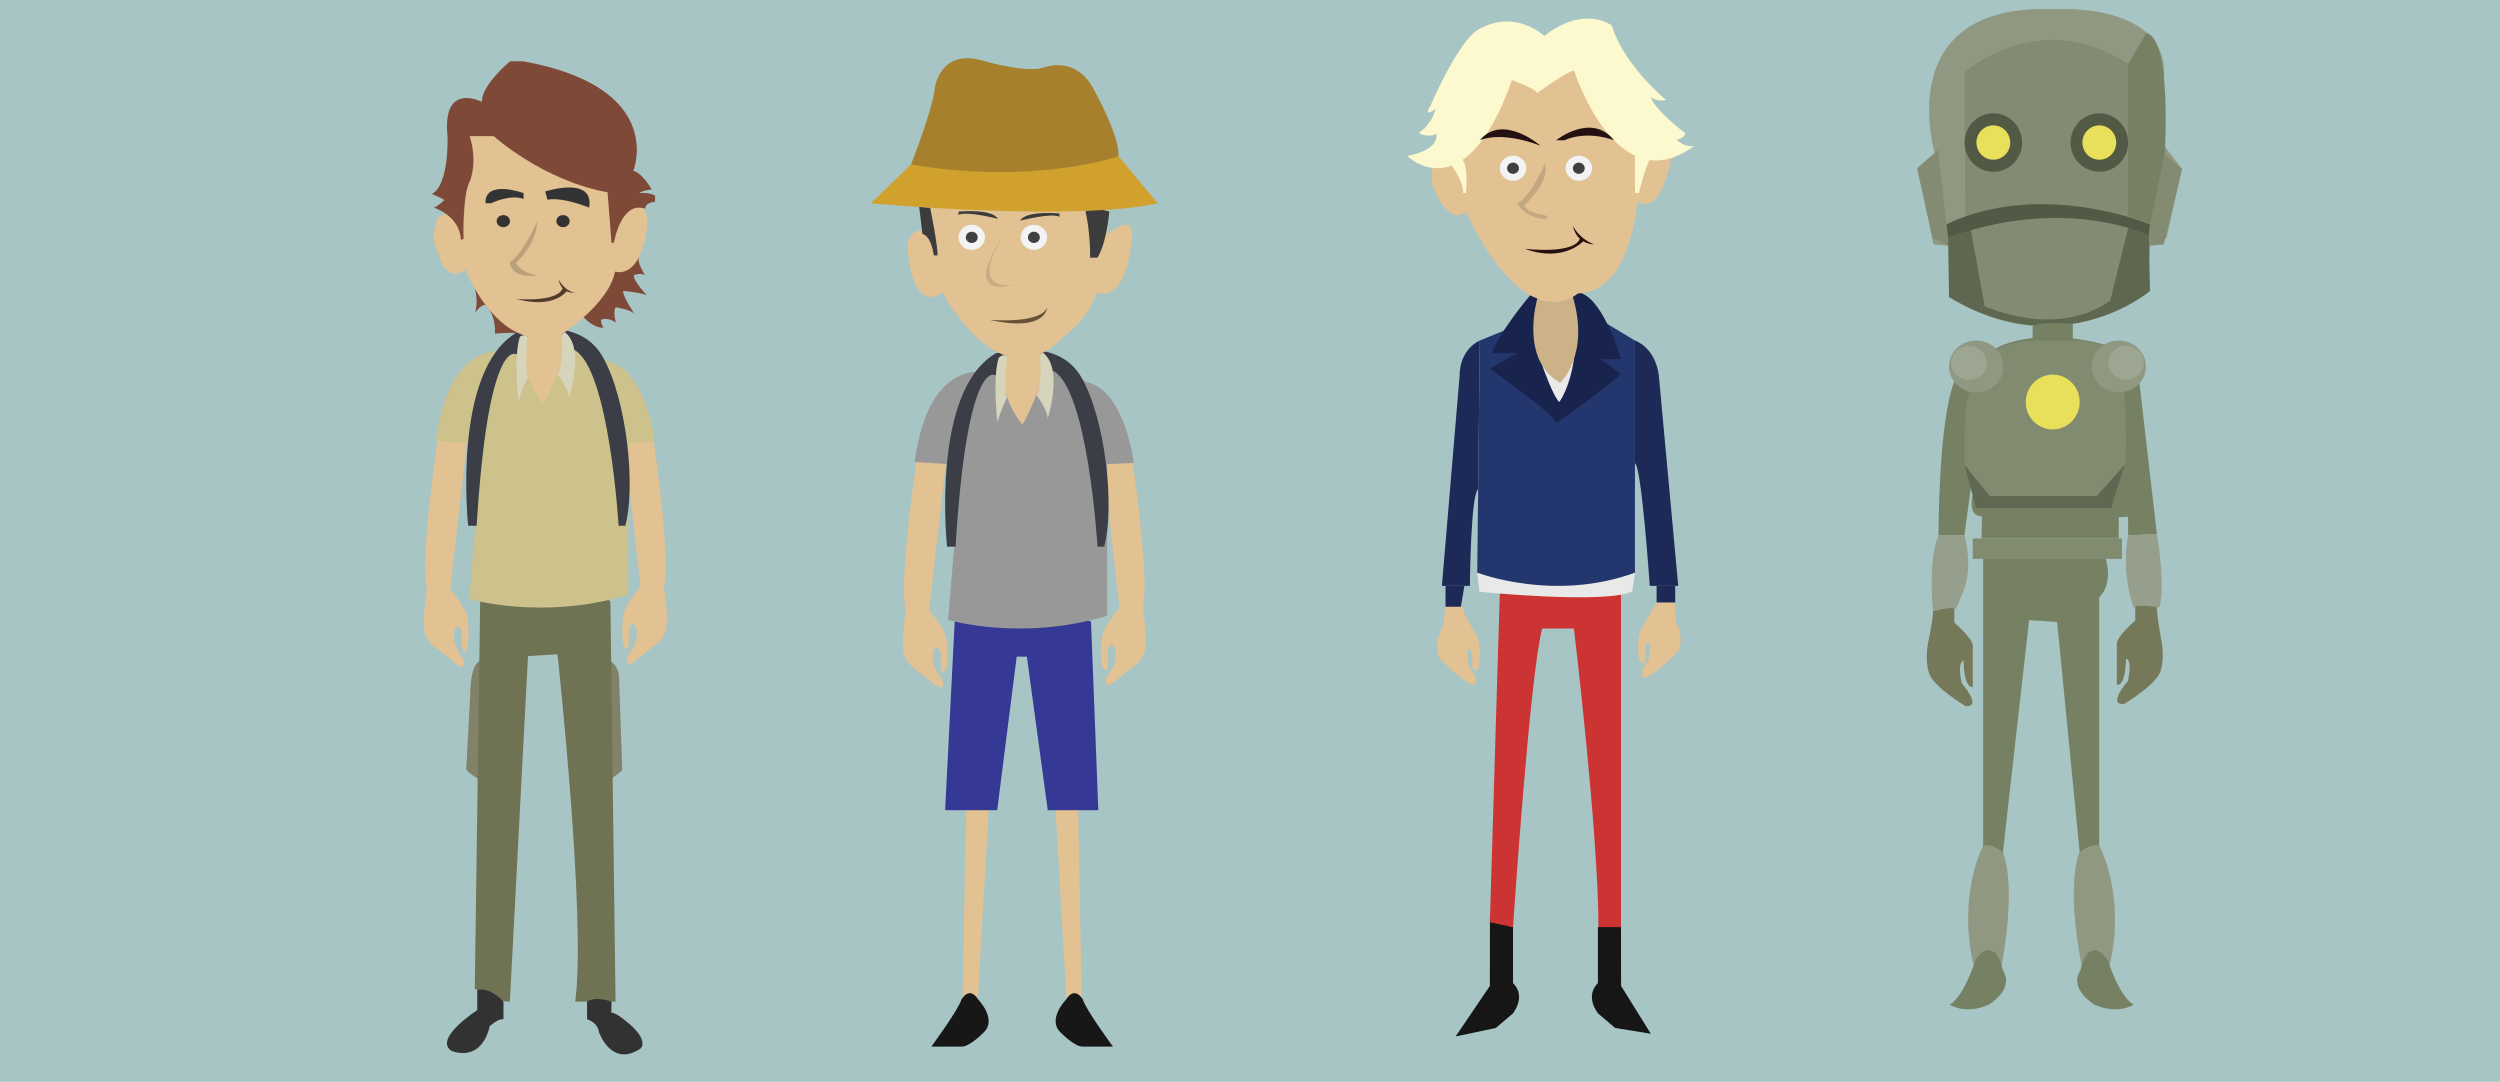 <?xml version="1.0" encoding="utf-8"?>
<!-- Generator: Adobe Illustrator 16.0.0, SVG Export Plug-In . SVG Version: 6.00 Build 0)  -->
<!DOCTYPE svg PUBLIC "-//W3C//DTD SVG 1.1//EN" "http://www.w3.org/Graphics/SVG/1.1/DTD/svg11.dtd">
<svg version="1.1" id="Layer_1" xmlns="http://www.w3.org/2000/svg" xmlns:xlink="http://www.w3.org/1999/xlink" x="0px" y="0px"
	 width="684px" height="296px" viewBox="0 0 684 296" enable-background="new 0 0 684 296" xml:space="preserve">
<rect fill="#A7C5C5" width="684" height="296"/>
<g>
	<path fill="#818268" d="M166.75,180.751c0,0,2.375,0.874,2.625,4.624l0.875,25.375c0,0-2.748,2.381-3.375,2.378L166.75,180.751z"/>
	<path fill="#818268" d="M131.833,180.751c0,0-3.083-0.626-3.208,9.624l-1.065,20.25c0,0,1.891,1.881,3.565,2.503L131.833,180.751z"
		/>
	<path fill="#E2C193" d="M120.511,115.013c0,0-5.937,37.899-3.694,46.104c0,0-1.174,7.361-0.752,10.41c0,0-0.105,3.787,3.473,5.891
		l4.313,3.473c0,0,3.894,3.682,2.945-0.633c0,0-3.366-3.572-2.42-7.678c0,0,0.736-2.838,1.999,0.213c0,0-0.526,8.836,1.577,4.205
		c0,0,1-7.783-1.104-10.57c0,0-2.733-4.525-3.681-5.156l5.022-43.98L120.511,115.013z"/>
	<path fill="#E2C193" d="M170.25,116.607l5.022,43.98c-0.947,0.631-3.681,5.156-3.681,5.156c-2.104,2.787-1.104,10.57-1.104,10.57
		c2.104,4.631,1.577-4.205,1.577-4.205c1.263-3.051,1.999-0.213,1.999-0.213c0.946,4.105-2.42,7.678-2.42,7.678
		c-0.948,4.314,2.945,0.633,2.945,0.633l4.313-3.473c3.578-2.104,3.473-5.891,3.473-5.891c0.422-3.049-0.752-10.41-0.752-10.41
		c2.242-8.205-3.694-46.104-3.694-46.104L170.25,116.607z"/>
	<path fill="#6F7253" d="M131.375,164.599L129.902,270.5c0,0,7.348,4,9.598,3.5l4.958-94.5l8.068-0.5c0,0,7.96,73.086,4.842,95.043
		h11.046L167,164.599C167,164.599,150.001,145.947,131.375,164.599z"/>
	<path fill="#CDC28B" d="M141.322,96.625c0,0-17.946-7.084-22.113,24.042l12.667,0.833l-3.5,42.375c0,0,20,6,43.5-1.125v-41.5
		l7.292-0.333c0,0-2.334-20.084-13.167-22.167l-9-5.25L141.322,96.625z"/>
	<path fill="#3B3E46" d="M130.417,143.833h-2.333c0,0-4.578-42.445,13.336-52.889c0,0,16.748-5.027,23.414,6.556
		s9.167,35.667,6.25,46.333h-1.833c0,0-2.571-43.018-12.119-48.092l-15.926,1.175C141.206,96.917,133.584,91.917,130.417,143.833z"
		/>
	<g>
		<path fill="#7E4937" d="M159.697,86.788c0,0,2.562,2.988,5.462,2.881c0,0-0.645-0.752-0.752-2.148c0,0,1.611-0.945,4.082,0.709
			c0,0-0.859-3.287,0-4.146c0,0,4.511,0.644,5.263,2.041c0,0-3.544-5.156-3.222-6.552c0,0,6.223,0.645,6.603,1.396
			c0,0-4.025-4.189-3.703-5.693c0,0,1.826-0.752,3.008,0c0,0-2.242-3.527-1.622-4.896C174.815,70.379,164.333,69.514,159.697,86.788
			z"/>
		<path fill="#7E4937" d="M129.902,78.987c0,0,1.156,3.593,0,6.708c0,0,1.521-2.394,2.922-2.271c0,0,2.903,2.378,2.581,7.857
			c0,0,5.392-0.51,6.81,0.023C142.214,91.304,137.825,76.898,129.902,78.987z"/>
		<path fill="#E2C193" d="M152.591,92.175c0,0,13.91-8.575,15.683-17.867c0,0,6.391,2.363,8.593-10.688c0,0,1.719-7.841-3.599-7.841
			c0,0-3.92-31.848-28.572-27.874c0,0-12.782,0.591-18.26,9.077c0,0-4.512,15.844-0.806,24.115c0,0-3.545-4.297-5.801-1.504
			c0,0-2.632,5.532,0,9.345c0,0,1.719,8.915,7.52,4.833c0,0,5.979,15.755,17.508,18.404"/>
		<path fill="#7E4937" d="M126.812,65.393c0,0-0.322-11.923,1.719-15.79c0,0,2.255-4.833,0-12.353h6.552
			c0,0,13.427,12.138,31.15,15.36l1.074,13.803h0.645c0,0,1.987-11.654,8.593-9.292c0,0-0.215-1.665,2.686-1.933v-1.611
			c0,0-1.021-0.967-4.243-0.752c0,0,0.322-0.645,3.33-0.994c0,0-2.739-4.699-5.049-5.075c0,0,9.329-22.825-30.129-29.986h-3.58
			c0,0-7.806,6.445-7.734,11.099c0,0-10.957-5.729-9.381,9.524c0,0,0.503,13.247-4.296,15.682c0,0,2.363,0.931,3.438,1.647
			c0,0-2.077,2.004-2.937,2.076c0,0,7.161,2.148,7.448,8.808L126.812,65.393z"/>
		<path fill="#333333" d="M149.154,52.396c0,0,13.534-4.404,12.03,4.404c0,0-7.304-3.007-11.386-2.148L149.154,52.396z"/>
		<path fill="#333333" d="M143.246,52.826c0,0-10.634-3.867-10.419,2.792h1.504c0,0,5.264-2.578,8.915-1.181V52.826z"/>
		<ellipse fill="#333333" cx="154.042" cy="60.506" rx="1.821" ry="1.652"/>
		<ellipse fill="#333333" cx="137.714" cy="60.506" rx="1.821" ry="1.652"/>
		<path fill="#513D2D" d="M141.206,81.792c0,0,11.852,1.074,12.836-3.223l1.187,0.859C155.228,79.429,152.018,84.728,141.206,81.792
			z"/>
		<path fill="#513D2D" d="M152.806,76.493c0,0,0.609,4.131,4.727,3.509C157.533,80.001,155.169,80.324,152.806,76.493z"/>
		<path fill="#E2C193" d="M153.625,91.5c0,0-4.751-1.562-9.263,0.55c0,0-4.039,7.575,4.362,18.45c0,0,4.609-8.5,5.317-13.125
			C154.042,97.375,154.778,93.141,153.625,91.5z"/>
		<path fill="#BBA17A" d="M146.997,60.506c0,0-4.333,9.775-7.5,11.108c0,0-0.333,4.5,7.5,3.833c0,0-4.5-0.833-5.833-3.5
			C141.163,71.947,146.997,66.731,146.997,60.506z"/>
	</g>
	<path fill="#D6D4BB" d="M153.625,91.5c0,0,0.839,7.637-1.099,10.887c0,0,3.099,3.925,3.099,6.425c0,0,4.57-13.568-1.09-17.94
		L153.625,91.5z"/>
	<path fill="#D6D4BB" d="M144.362,92.05c0,0-0.97,8.758,0.097,10.991c0,0-2.146,4.646-2.583,6.833c0,0-1.446-11.962,0.339-17.7
		C142.214,92.175,143.161,91.288,144.362,92.05z"/>
	<path fill="#323232" d="M130.579,270.857v5.518c0,0-12.079,7.75-7.079,11.125c0,0,8,3.625,10.5-6.75c0,0,2.5-2.25,3.75-1.875
		v-4.832C137.75,274.043,134.158,269.965,130.579,270.857z"/>
	<path fill="#323232" d="M160.625,274.043v4.832c0,0,2.875,0.75,3.25,3.5c0,0,3.375,9.875,11.375,4.5c0,0,3.125-2.5-5.625-8.75
		c0,0-1.438-1.063-2.375-1.063l0.063-3.02C167.313,274.043,162.938,272.461,160.625,274.043z"/>
</g>
<g>
	<path fill="#E2C193" d="M264.333,221.667l-1,52c0,0,3-1.667,4.167,0.333l3-52.333C270.5,221.667,267.5,219.5,264.333,221.667z"/>
	<path fill="#171717" d="M263.031,273.495c-0.747,2.689-8.214,12.852-8.214,12.852l8.214-0.006c2.241,0.149,6.124-3.883,6.124-3.883
		c3.735-3.585-1.494-8.963-1.494-8.963C265.182,269.546,263.031,273.495,263.031,273.495z"/>
	<path fill="#E2C193" d="M294.983,221.667l1,52c0,0-3-1.667-4.167,0.333l-3-52.333C288.816,221.667,291.816,219.5,294.983,221.667z"
		/>
	<path fill="#171717" d="M291.655,273.495c0,0-5.229,5.378-1.494,8.963c0,0,3.883,4.032,6.124,3.883l8.214,0.006
		c0,0-7.467-10.162-8.214-12.852C296.286,273.495,294.134,269.546,291.655,273.495z"/>
	<path fill="#363895" d="M261.202,170.061l-2.613,51.606h14.244l5.333-42h2.786l5.714,42H300.5l-2-51.606
		C298.5,170.061,275.218,161.888,261.202,170.061z"/>
	<g>
		<path fill="#E2C193" d="M251.541,120.74c0,0-5.937,37.899-3.694,46.104c0,0-1.174,7.361-0.752,10.41c0,0-0.105,3.787,3.473,5.891
			l4.313,3.473c0,0,3.894,3.682,2.945-0.633c0,0-3.366-3.572-2.42-7.678c0,0,0.736-2.838,1.999,0.213c0,0-0.526,8.836,1.577,4.205
			c0,0,1-7.783-1.104-10.57c0,0-2.733-4.525-3.681-5.156l5.022-43.98L251.541,120.74z"/>
		<path fill="#E2C193" d="M301.28,122.334l5.022,43.98c-0.947,0.631-3.681,5.156-3.681,5.156c-2.104,2.787-1.104,10.57-1.104,10.57
			c2.104,4.631,1.577-4.205,1.577-4.205c1.263-3.051,1.999-0.213,1.999-0.213c0.946,4.105-2.42,7.678-2.42,7.678
			c-0.948,4.314,2.945,0.633,2.945,0.633l4.313-3.473c3.578-2.104,3.473-5.891,3.473-5.891c0.422-3.049-0.752-10.41-0.752-10.41
			c2.242-8.205-3.694-46.104-3.694-46.104L301.28,122.334z"/>
		<path fill="#989898" d="M272.352,102.352c0,0-17.946-7.084-22.113,24.042l12.667,0.833l-3.5,42.375c0,0,20,6,43.5-1.125v-41.5
			l7.292-0.333c0,0-2.334-20.084-13.167-22.167l-9-5.25L272.352,102.352z"/>
		<path fill="#3B3E46" d="M261.447,149.561h-2.333c0,0-4.578-42.445,13.336-52.889c0,0,16.748-5.027,23.414,6.556
			s9.167,35.667,6.25,46.333h-1.833c0,0-2.571-43.018-12.119-48.092l-15.926,1.175C272.235,102.644,264.614,97.644,261.447,149.561z
			"/>
		<path fill="#E2C193" d="M284.429,96.949c0,0-4.429-1.592-8.94,0.52c0,0-4.135,7.884,4.266,18.759c0,0,4.609-8.5,5.317-13.125
			C285.071,103.102,285.582,98.589,284.429,96.949z"/>
		<path fill="#D6D4BB" d="M284.429,96.949c0,0,1.065,7.916-0.873,11.166c0,0,3.099,3.925,3.099,6.425c0,0,4.376-13.661-1.284-18.033
			L284.429,96.949z"/>
		<path fill="#D6D4BB" d="M275.557,97.437c0,0-1.135,9.099-0.068,11.332c0,0-2.146,4.646-2.583,6.833c0,0-1.446-11.962,0.339-17.7
			C273.244,97.902,274.356,96.674,275.557,97.437z"/>
	</g>
	<g>
		<path fill="#A6802D" d="M249.25,45c0,0,6-15.25,6.5-20.75c0,0,1.25-11.459,13.75-7.479c0,0,11.25,3.229,16,1.729
			c0,0,8.5-3.5,13.5,5.5c0,0,7.5,13.25,7,18.75C306,42.75,283.75,61.25,249.25,45z"/>
		<path fill="#E2C193" d="M257.875,80c0,0,15.75,30.5,33.125,12.125c0,0,6.75-4.5,9-12.125c0,0,7.49,3.904,9.5-13.375
			c0,0,2.375-9.75-6.5-2.5l0.25-6.751l-50.023-0.635l2.148,11.136c0,0-3.625-9.875-7.125-1.25
			C248.25,66.625,248.75,86.25,257.875,80z"/>
		<path fill="#3C3C3C" d="M254.496,56.818c0,0,2.129,10.432,2.004,13.057h-1c0,0-0.625-5.25-3.125-5.875l-0.875-7.372
			L254.496,56.818z"/>
		<path fill="#3C3C3C" d="M297,57.893c0,0,1.375,5.732,1.25,12.607h2c0,0,2.375-3.214,3.25-12.607
			C303.5,57.893,299,56.411,297,57.893z"/>
		<path fill="#D0A12C" d="M238.25,55.618c0,0,55.5,5.118,78.5,0L306,42.75c0,0-22.75,8-56.75,2.25L238.25,55.618z"/>
		<path fill="#3C3C3C" d="M262.25,57.893c0,0,9.25-0.893,10.75,1.982c0,0-8.625-2.238-10.75-1.057V57.893z"/>
		<path fill="#3C3C3C" d="M289.875,58.393c0,0-9.25-0.893-10.75,1.982c0,0,8.625-2.238,10.75-1.057V58.393z"/>
		<ellipse fill="#F3F3F3" cx="265.875" cy="64.938" rx="3.625" ry="3.438"/>
		<ellipse fill="#3F4040" cx="265.875" cy="64.938" rx="1.625" ry="1.541"/>
		<ellipse fill="#F3F3F3" cx="282.875" cy="64.938" rx="3.625" ry="3.438"/>
		<ellipse fill="#3F4040" cx="282.875" cy="64.938" rx="1.625" ry="1.541"/>
		<path fill="#C7AC87" d="M275.375,63.251c0,0-13.977,18.749,2.262,14.624C277.637,77.875,263.75,80.753,275.375,63.251z"/>
		<path fill="#675238" d="M270.625,87.5c0,0,14,1.25,15.875-3.375C286.5,84.125,286.375,91,270.625,87.5z"/>
	</g>
</g>
<g>
	<path fill="#161616" d="M407.65,251.541l6.313,2.126V269c0,0,3.713,3,0,8.25l-4.713,4l-11,2.333l9.375-13.833L407.65,251.541z"/>
	<path fill="#161616" d="M443.5,252.046l-6.313,1.621V269c0,0-3.713,3,0,8.25l4.713,4l9.767,1.583l-8.142-13.083L443.5,252.046z"/>
	<path fill="#CC3433" d="M410.338,162.58c0,0-2.422,80.753-2.713,89.753l6.338,1.334c0,0,4.59-69.072,7.98-81.703h8.682
		c0,0,6.709,56.037,6.709,81.703h6.166v-93.062C443.5,160.605,416.009,157.827,410.338,162.58z"/>
	<path fill="#E9E9E9" d="M404.167,156.667l0.628,5.243c0,0,34.518,3.468,41.768-0.098l0.759-5.146
		C447.321,156.667,429.792,164.089,404.167,156.667z"/>
	<path fill="#1D2A57" d="M447.321,93.167c0,0,5.345,1.666,6.512,9.333l5.334,57.797h-7.792c0,0-2.232-32.667-4.054-33.565V93.167z"
		/>
	<path fill="#1D2A57" d="M404.875,93.167c0,0-5.542,2.167-5.542,9.833l-4.833,57.297h7.667c0,0,0.177-24.961,2.255-26.462
		L404.875,93.167z"/>
	<path fill="#24366E" d="M411.418,90.493l-6.543,2.674l-0.708,63.5c0,0,20.976,8.167,43.154,0v-63.5l-7.564-4.544
		C439.757,88.623,418.015,82.986,411.418,90.493z"/>
	<path fill="#18244E" d="M418.662,80.782c0,0-8.662,10.218-10.412,15.843h6.875l-7.5,4.25c0,0,18.25,12.875,18.125,14.875
		c0,0,15.25-10.625,17.75-13.5l-5.5-3.984h5.5c0,0-4.484-15.742-10.867-18.066L418.662,80.782z"/>
	<path fill="#E9E9E9" d="M421.943,99.959c0,0,3.057,8.666,4.682,10.041c0,0,2.83-3.693,4-11.722L421.943,99.959z"/>
	<path fill="#CEB287" d="M420.612,81.702c0,0-4.987,16.673,6.263,23.048c0,0,8.176-7.527,3.463-23.514
		C430.338,81.236,424.85,78.028,420.612,81.702z"/>
	<g>
		<path fill="#E2C193" d="M397.25,21.75c0,0,14.334-24.25,50-3.5c1.299,0.756,0.051,3.753,0.051,3.753L447.5,42.75
			c0,0,6.973-12.5,9.861,0c0,0-2.861,17-9.361,12.25c0,0-1.75,25-16.25,25.25c0,0-13.75,13.036-30.75-22.357c0,0-4.25,5-9.25-7.572
			c0,0-1.25-11.321,6.25-7.571C398,42.75,394.25,29.25,397.25,21.75z"/>
		<path fill="#FCF9CE" d="M385,42.667c0,0,15.834,15.696,28.667-20.735c0,0,6.833,2.402,6.833,3.569c0,0,8.5-6.167,10.167-6.167
			c0,0,11.667,36.612,33,20.473c0,0-2,1.027-5-1.64c0,0,1.833,0,2.5-1.667c0,0-8.667-6.5-9.5-10c0,0,1.334,1.5,4.167,0.833
			c0,0-11.5-9.333-14.834-20.333c0,0-7.334-5.833-18.5,2.833c0,0-7.999-7.667-18.166-1.667c0,0-4.666,2-13,20.833
			c0,0-2.166,3.333,1.5,0.833c0,0-1.167,4.333-4.667,6.5c0,0,1.999,1.5,4.833,0.333C393,36.667,394.166,41,385,42.667z"/>
		<path fill="#251111" d="M425.75,38.375c0,0,9.656-7.75,15.828,0c0,0-6.953-2.875-13.578,0H425.75z"/>
		<path fill="#251111" d="M421.5,39.875c0,0-10.375-9-16.625-1.5C404.875,38.375,410.25,35.625,421.5,39.875z"/>
		<ellipse fill="#F3F3F3" cx="431.963" cy="46.03" rx="3.625" ry="3.438"/>
		<ellipse fill="#3F4040" cx="431.963" cy="46.03" rx="1.625" ry="1.541"/>
		<ellipse fill="#F3F3F3" cx="413.963" cy="46.03" rx="3.625" ry="3.438"/>
		<ellipse fill="#3F4040" cx="413.963" cy="46.03" rx="1.625" ry="1.541"/>
		<path fill="#C3A780" d="M422.625,44.813c0,0-3.625,8.688-7.5,10.938c0,0,2.875,4.563,8.188,4.063v-0.75
			c0,0-6.151-0.899-6.188-2.938C417.125,56.125,424.438,49.5,422.625,44.813z"/>
		<path fill="#FCF9CE" d="M397.189,45.317c0,0,3.186,4.183,3.123,7.496h0.75c0,0,0.803-6.701-0.88-9.069
			C400.183,43.743,398.129,43.509,397.189,45.317z"/>
		<path fill="#FCF9CE" d="M447.321,42.592v10.22h1.116c0,0,1.688-7.346,2.938-9.079C451.375,43.733,449.643,42.06,447.321,42.592z"
			/>
		<path fill="#251111" d="M417.188,68.063c0,0,13.813,1.688,15.125-2.938l0.938,0.813C433.25,65.938,427.813,72,417.188,68.063z"/>
		<path fill="#251111" d="M430.338,61.813c0,0,0.787,4.875,5.912,5.063C436.25,66.875,432.613,65.875,430.338,61.813z"/>
	</g>
	<path fill="#E2C193" d="M453.244,164.834c0,0,1.188-5.188,5.027,0.176c0,0-0.303,5.002,0.905,6.436c0,0,1.712,4.455-0.373,7.109
		c0,0-6.819,7.037-9.26,6.967c0,0-1.153-2.011,1.289-4.455c0,0,1.22-3.804,0.357-5.24c0,0-1.288-0.72-0.929,3.803
		c0,0,0.214,3.018-1.654,1.294c0,0-1.502-5.887,0.937-9.909C449.545,171.016,452.774,165.896,453.244,164.834z"/>
	<path fill="#E2C193" d="M403.48,172.968c2.438,4.022,0.937,9.909,0.937,9.909c-1.868,1.724-1.654-1.294-1.654-1.294
		c0.359-4.522-0.929-3.803-0.929-3.803c-0.862,1.437,0.357,5.24,0.357,5.24c2.442,2.444,1.289,4.455,1.289,4.455
		c-2.44,0.07-9.26-6.967-9.26-6.967c-2.085-2.654-0.373-7.109-0.373-7.109c1.208-1.434,1.652-7.399,1.652-7.399
		c3.84-5.363,5.254,2.058,5.254,2.058C401.224,169.119,403.479,172.97,403.48,172.968z"/>
	<polygon fill="#1D2A57" points="395.5,160.297 395.5,166 399.688,166 400.667,160.297 	"/>
	<rect x="453.244" y="160.297" fill="#1D2A57" width="5.089" height="4.537"/>
</g>
<g>
	<g>
		<path fill="#909882" d="M529.5,42.488c0,0-13-41.988,33-39.988c0,0,32-2.081,29.5,19.959l0.14,17.416l4.86,6.351l-4.25,18.899
			l-4.5,2.133l-0.75,12.941c0,0-8.75,6.801-21.25,8.301c0,0-14.5,4.25-33-7.25V67.258L529,66.875l-4.25-20.649L529.5,42.488z"/>
		<polygon fill="#838C72" points="533.25,67.258 528.75,65.125 524.5,46.029 530.25,41 		"/>
		<polygon fill="#838C72" points="587.5,67.258 592,66.875 597,46.226 590.75,41 		"/>
		<path fill="#838C72" d="M537.674,59.503L537.5,19.75c0,0,20.5-18.25,44.75-2.25v41.811v3.031l-4.749,20.117
			c0,0-16.517,12.803-34.517,1.208l-4.445-20.411L537.674,59.503z"/>
		<path fill="#5E6750" d="M533.006,65.125l6.182-2.375l3.813,21c0,0,19.375,9.125,34.375-1.5l5-20.375l5.543,2.005l0.313,15.745
			c0,0-23.98,20.375-54.98,1.625L533.006,65.125z"/>
		<path fill="#525A45" d="M533.006,65.125c0,0,27.113-11.751,54.866-0.875l0.358-2.893c0,0-29.779-12.375-55.654,0L533.006,65.125z"
			/>
		<ellipse fill="#525A45" cx="545.375" cy="39" rx="7.875" ry="8"/>
		<ellipse fill="#E8DF5B" cx="545.375" cy="39" rx="4.625" ry="4.698"/>
		<ellipse fill="#525A45" cx="574.375" cy="39" rx="7.875" ry="8"/>
		<ellipse fill="#E8DF5B" cx="574.375" cy="39" rx="4.625" ry="4.698"/>
		<path fill="#768164" d="M582.25,59.311l5.98,2.046l4.02-19.103c0,0,2.125-31.379-5-33.254l-5,8.5V59.311z"/>
	</g>
	<path fill="#768164" d="M556.125,89.268V96h11v-7.387C567.125,88.613,558.625,87.785,556.125,89.268z"/>
	<path fill="#768163" d="M546.032,95.338c0,0,9.97-6.21,29.719-1.086c0,0,8.593,4.594,9.608,10.609l4.766,41.265l-7.875,0.375
		v-5.125l-2.563,0.125l-0.02,5.833h-37.5l0.082-6.083c0,0-5.125,0.75-1.563-9.375l-1.26,0.375c0,0-1.803,12.5-1.928,14.25h-7.125
		c0,0-0.064-30.936,4.31-42.047C534.685,104.453,539.142,97.691,546.032,95.338z"/>
	<path fill="#818B70" d="M537.5,127.25c0,0-0.25-17.375,1.188-19.25c0,0-0.688-13.291,16.563-14.833h11.875
		c0,0,19.375-0.417,14.125,14.208c0,0,0.899,16.959,0,19.875l-7.625,8.5h-29.25L537.5,127.25z"/>
	<ellipse fill="#909882" cx="540.688" cy="100.271" rx="7.438" ry="7.104"/>
	<ellipse fill="#9DA690" cx="538.688" cy="99.271" rx="4.857" ry="4.64"/>
	<ellipse fill="#909882" cx="579.688" cy="100.271" rx="7.438" ry="7.104"/>
	<ellipse fill="#9DA690" cx="581.688" cy="99.271" rx="4.857" ry="4.64"/>
	<path fill="#969F8B" d="M530.375,146.5h7.125c0,0,2.25,8,0,14.375l-2.25,5.625l-6.375,0.75
		C528.875,167.25,527.375,153.25,530.375,146.5z"/>
	<path fill="#969F8B" d="M582.25,146.5l7.875-0.375c0,0,2.375,13.25,0.75,20h-7.125C583.75,166.125,580.25,157.25,582.25,146.5z"/>
	<path fill="#757959" d="M534.713,166.563v3.812c0,0,4.912,4.125,5.037,6.25v11.25c0,0-2.342,1.054-2.519-7.125
		c0,0-1.856,0.125-0.481,6.188c0,0,5.813,6.625,1,6.25c0,0-9.563-5.75-10.063-9.438c0,0-1.188-3.313,0-8.625
		c0,0,1.313-6.447,1.188-7.875C528.875,167.25,533.863,165.877,534.713,166.563z"/>
	<path fill="#757959" d="M584.197,166.001v3.812c0,0-4.912,4.125-5.037,6.25v11.25c0,0,2.342,1.054,2.519-7.125
		c0,0,1.856,0.125,0.481,6.188c0,0-5.813,6.625-1,6.25c0,0,9.563-5.75,10.063-9.438c0,0,1.188-3.313,0-8.625
		c0,0-1.224-7.01-1.098-8.438C590.125,166.125,585.047,165.314,584.197,166.001z"/>
	<path fill="#768164" d="M542.583,152.917v78.458c0,0,2.585,2.126,5.418,1.792l7.166-63.5l7.667,0.5l6.167,63.036h5.333v-69.78
		c0,0,3.833-3.089,1.833-10.506C576.167,152.917,552.332,150.167,542.583,152.917z"/>
	<rect x="539.75" y="147.333" fill="#818B70" width="40.833" height="5.583"/>
	<path fill="#909882" d="M542.583,231.375c0,0-7.104,13.292-2.603,32.792c0,0,4.993-2.5,7.659,0c0,0,4.194-20.833,0.361-31
		C548.001,233.167,544.832,230.583,542.583,231.375z"/>
	<path fill="#909882" d="M574.36,231.375c0,0,7.34,13.292,2.839,32.792c0,0-4.993-2.5-7.659,0c0,0-4.431-20.833-0.598-31
		C568.942,233.167,572.111,230.583,574.36,231.375z"/>
	<path fill="#768163" d="M540.5,262.625c0,0-2.965,9.75-7.045,12.25c0,0,4.17,2.875,10.67,0c0,0,7.125-4.125,3.875-9.375
		c0,0-1-4.625-2.75-5.125C545.25,260.375,543.25,258.625,540.5,262.625z"/>
	<path fill="#768163" d="M576.68,262.625c0,0,2.965,9.75,7.045,12.25c0,0-4.17,2.875-10.67,0c0,0-7.125-4.125-3.875-9.375
		c0,0,1-4.625,2.75-5.125C571.93,260.375,573.93,258.625,576.68,262.625z"/>
	<polygon fill="#606851" points="537.5,127.25 544.375,135.75 573.625,135.75 581.25,127.25 577.625,139 540.688,139 	"/>
	<ellipse fill="#E8DF5B" cx="561.618" cy="110" rx="7.385" ry="7.501"/>
</g>
</svg>

